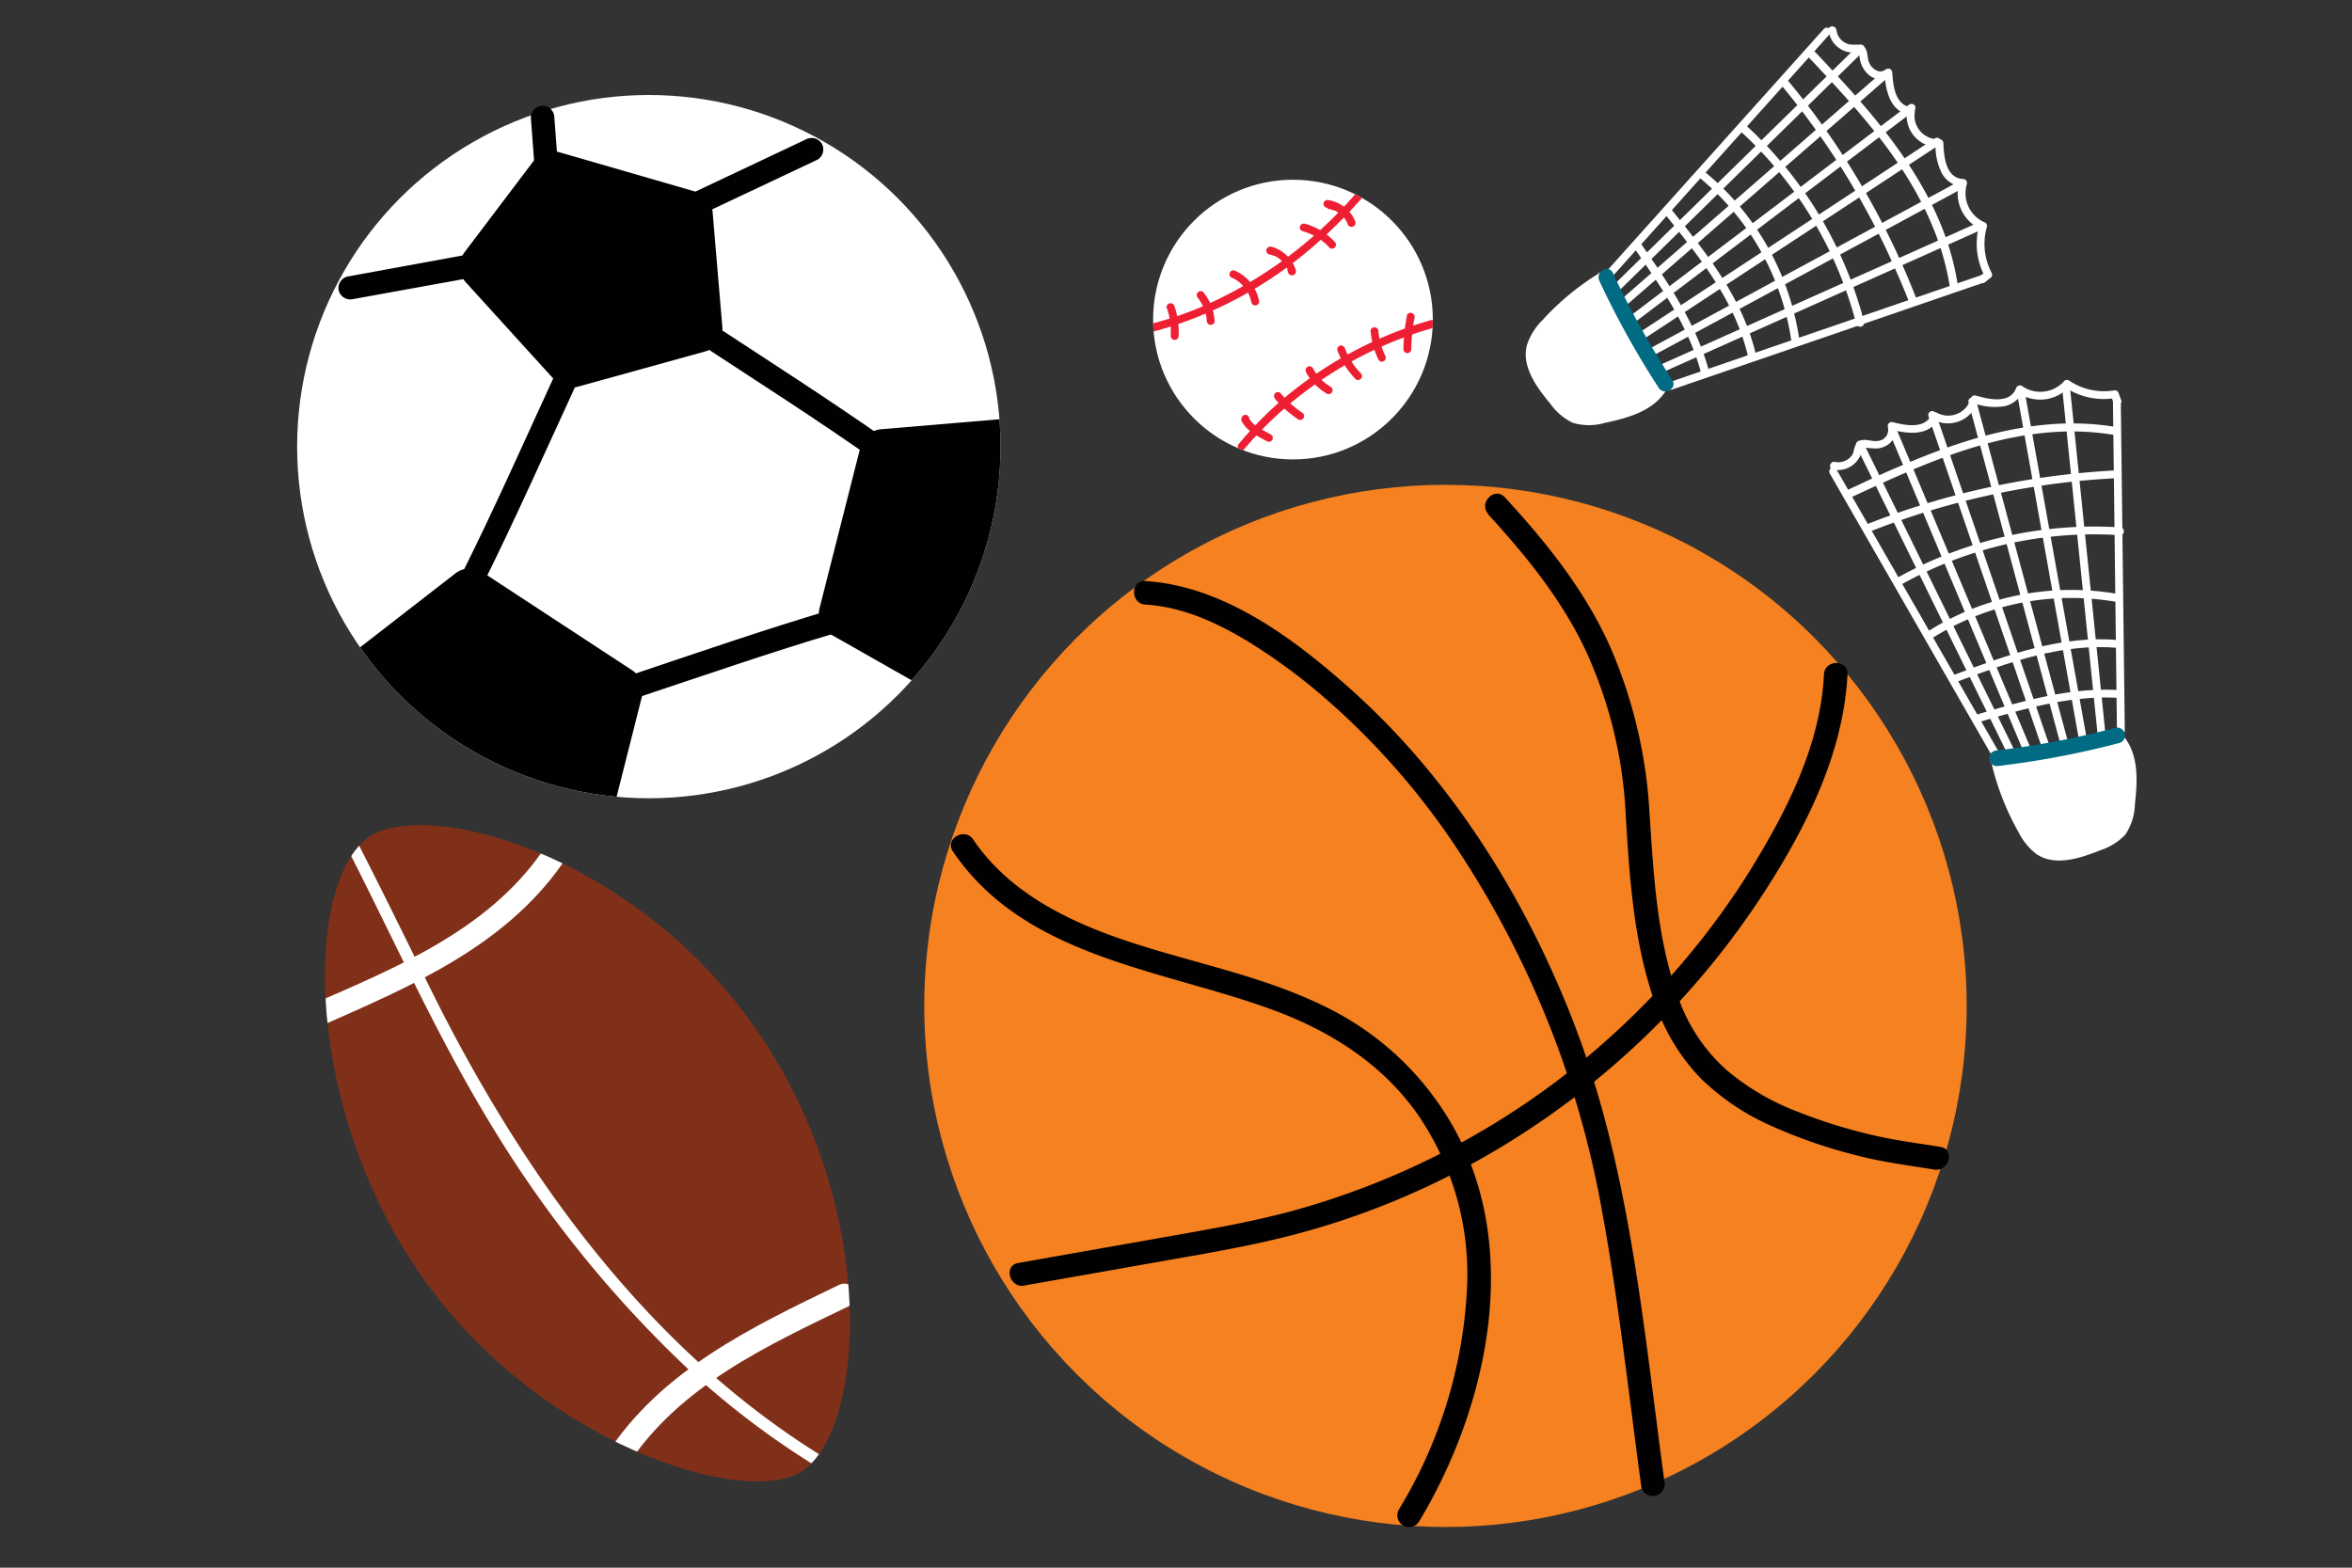 <svg id="Layer_1" data-name="Layer 1" xmlns="http://www.w3.org/2000/svg" xmlns:xlink="http://www.w3.org/1999/xlink" viewBox="0 0 300 200"><rect x="0" y="0" width="300" height="200" fill="#333333" stroke="none"/><defs><style>.cls-1,.cls-10{fill:none;}.cls-2{fill:#f58120;}.cls-3{fill:#fff;}.cls-4{fill:#010101;}.cls-5{clip-path:url(#clip-path);}.cls-6{fill:#803019;}.cls-7{clip-path:url(#clip-path-2);}.cls-8{clip-path:url(#clip-path-3);}.cls-9{fill:#ee1f33;}.cls-10{stroke:#fff;stroke-linecap:round;stroke-miterlimit:10;}.cls-11{fill:#016b83;}</style><clipPath id="clip-path"><circle class="cls-1" cx="82.76" cy="56.98" r="44.86"/></clipPath><clipPath id="clip-path-2"><path class="cls-1" d="M97.1,132.26c15.05,22.46,13.24,50,5.22,55.42-7.11,4.79-34.22-3.46-49.26-25.92s-14-51.15-5.22-55.42C56.32,102.22,82.06,109.8,97.1,132.26Z"/></clipPath><clipPath id="clip-path-3"><circle class="cls-1" cx="164.92" cy="40.77" r="17.84"/></clipPath></defs><title>Website Illustrations</title><circle class="cls-2" cx="184.37" cy="128.33" r="66.48"/><circle class="cls-3" cx="82.76" cy="56.98" r="44.86"/><path class="cls-4" d="M130.66,164l16.44-2.9c5.3-.94,10.62-1.81,15.85-3.06A99.77,99.77,0,0,0,186.78,149a103.81,103.81,0,0,0,37.34-33.8c5.75-8.63,11-18.61,11.53-29.17.09-1.93-2.91-1.92-3,0-.44,9.23-5,17.92-9.79,25.6a100.18,100.18,0,0,1-58.11,42.88c-5.59,1.5-11.3,2.45-17,3.46l-17.89,3.16c-1.89.34-1.09,3.23.8,2.89Z"/><path class="cls-4" d="M212.3,189c-2.73-20-4.41-40.4-11.89-59.34C194.22,114,184.9,99.18,172.23,87.88c-7.2-6.43-16.17-13.14-26.14-13.75-1.92-.12-1.92,2.88,0,3,4.82.29,9.27,2.37,13.33,4.85A75.6,75.6,0,0,1,169,89.06a94.82,94.82,0,0,1,15.78,17.63,122.2,122.2,0,0,1,19.53,47.64c2.17,11.73,3.45,23.65,5.06,35.47a1.51,1.51,0,0,0,1.84,1A1.54,1.54,0,0,0,212.3,189Z"/><path class="cls-4" d="M189.8,65.61c4.78,5.2,9.23,10.67,12.31,17.07a56.46,56.46,0,0,1,5.24,21c.48,8.15,1,16.52,3.75,24.29a25.79,25.79,0,0,0,5.71,9.48,30.31,30.31,0,0,0,9,6.13,65.2,65.2,0,0,0,11.29,3.89c3.16.81,6.4,1.21,9.61,1.74,1.89.31,2.7-2.58.8-2.89-2.82-.47-5.66-.81-8.44-1.46a66.73,66.73,0,0,1-9.7-3,31.08,31.08,0,0,1-9.12-5.33,22.09,22.09,0,0,1-6.15-9.17c-2.82-7.72-3.19-16-3.73-24.06a61.42,61.42,0,0,0-4.89-20.55c-3.2-7.29-8.17-13.47-13.52-19.29-1.31-1.43-3.43.7-2.12,2.12Z"/><path class="cls-4" d="M121.54,108.61c9.1,13.47,26.39,15,40.46,20.1,7.41,2.67,14.13,6.84,18.75,13.35a36,36,0,0,1,6.35,22.68,59.91,59.91,0,0,1-8.69,27.87,1.5,1.5,0,0,0,2.59,1.51c8.63-14.36,13-34,4.85-49.47a37.52,37.52,0,0,0-16.37-16c-7.63-3.86-16-5.51-24.14-8.08S129,114.3,124.13,107.1c-1.07-1.59-3.67-.09-2.59,1.51Z"/><path class="cls-4" d="M67.71,15l.43,5.74a1.5,1.5,0,0,0,3,0L70.71,15a1.5,1.5,0,0,0-3,0Z"/><path class="cls-4" d="M102.81,17.78l-14,6.61a1.51,1.51,0,0,0-.54,2.06,1.54,1.54,0,0,0,2,.53l14-6.61a1.51,1.51,0,0,0,.54-2.06,1.53,1.53,0,0,0-2-.53Z"/><path class="cls-4" d="M70.92,47.5c-4,8.7-7.88,17.46-12.15,26-.86,1.72,1.73,3.25,2.59,1.52,4.27-8.57,8.16-17.33,12.15-26,.8-1.74-1.78-3.27-2.59-1.51Z"/><path class="cls-4" d="M88.94,43.65c7.63,5,15.33,9.92,22.79,15.17,1.58,1.11,3.09-1.49,1.52-2.59C105.79,51,98.08,46.06,90.45,41.06c-1.62-1.07-3.12,1.53-1.51,2.59Z"/><path class="cls-4" d="M80.91,89.13c8.65-2.88,17.29-5.88,26-8.47,1.85-.55,1.06-3.45-.79-2.9-8.75,2.6-17.39,5.59-26,8.48-1.83.6-1,3.5.8,2.89Z"/><path class="cls-4" d="M59.46,32.51,44.23,35.3a1.52,1.52,0,0,0-1,1.85,1.54,1.54,0,0,0,1.85,1L60.26,35.4a1.51,1.51,0,0,0,1.05-1.84,1.53,1.53,0,0,0-1.85-1.05Z"/><path class="cls-4" d="M70.72,48.46,59.4,36a3,3,0,0,1-.17-3.79l8.88-11.74a3,3,0,0,1,3.19-1.06l17.45,5.05A3,3,0,0,1,90.89,27l1.24,14.67A3,3,0,0,1,90,44.82L73.72,49.33A3,3,0,0,1,70.72,48.46Z"/><g class="cls-5"><path class="cls-4" d="M48.8,110.27,40.32,89.68a3,3,0,0,1,.93-3.47L58.09,73.15A3,3,0,0,1,61.54,73L80.66,85.53a3,3,0,0,1,1.25,3.21L76.69,109.4a3,3,0,0,1-2.82,2.25l-22.26.46A3,3,0,0,1,48.8,110.27Z"/><path class="cls-4" d="M125.31,91.92l-19.37-11a3,3,0,0,1-1.41-3.31L109.76,57a3,3,0,0,1,2.63-2.24l22.77-1.92a3,3,0,0,1,3,1.76l8.62,19.5a3,3,0,0,1-.84,3.5L128.65,91.64A3,3,0,0,1,125.31,91.92Z"/></g><path class="cls-6" d="M97.1,132.26c15.05,22.46,13.24,50,5.22,55.42-7.11,4.79-34.22-3.46-49.26-25.92s-14-51.15-5.22-55.42C56.32,102.22,82.06,109.8,97.1,132.26Z"/><g class="cls-7"><path class="cls-3" d="M80,187c6.63-10.21,17.94-15.38,28.53-20.49,1.74-.84.22-3.42-1.51-2.59-11.12,5.37-22.66,10.87-29.61,21.57C76.38,187.08,79,188.59,80,187Z"/><path class="cls-3" d="M69.06,108.78c-7,9.94-18.55,14.67-29.31,19.37-1.76.77-.24,3.36,1.52,2.59,11.33-5,23-10,30.38-20.44,1.12-1.59-1.48-3.09-2.59-1.52Z"/><path class="cls-3" d="M43.44,106.57c6.4,12.33,12,25.16,19.24,37a147.48,147.48,0,0,0,25,31,106.08,106.08,0,0,0,17.7,13.27.75.75,0,0,0,.75-1.3c-22.74-13.59-38.79-35.69-50.53-59C52,120.31,48.47,113,44.74,105.81c-.45-.86-1.74-.1-1.3.76Z"/></g><circle class="cls-3" cx="164.92" cy="40.77" r="17.84"/><g class="cls-8"><path class="cls-9" d="M158.66,57.34a49.4,49.4,0,0,1,24.08-15.49.5.5,0,0,0-.26-1,50.77,50.77,0,0,0-19.91,11A49.13,49.13,0,0,0,158,56.64c-.42.48.28,1.19.7.7Z"/><path class="cls-9" d="M173.71,23.77A54.83,54.83,0,0,1,153,39.26a46.7,46.7,0,0,1-6.63,2.17c-.62.15-.36,1.11.27,1A51.61,51.61,0,0,0,169,30.09a60.75,60.75,0,0,0,5.39-5.61c.41-.49-.29-1.2-.71-.71Z"/></g><path class="cls-9" d="M148.85,39.34a9.35,9.35,0,0,1,.48,3.52.51.51,0,0,0,.5.5.5.5,0,0,0,.5-.5,10.18,10.18,0,0,0-.52-3.79.5.5,0,1,0-1,.27Z"/><path class="cls-9" d="M152.79,38a5.72,5.72,0,0,1,.78,1.36,5.2,5.2,0,0,1,.36,1.59.51.51,0,0,0,.5.5.5.5,0,0,0,.5-.5,6.52,6.52,0,0,0-1.43-3.66.5.5,0,0,0-.71,0,.51.51,0,0,0,0,.71Z"/><path class="cls-9" d="M157.12,35.42a4.38,4.38,0,0,1,2.5,3.18.51.51,0,0,0,.61.35.51.51,0,0,0,.35-.62,5.34,5.34,0,0,0-3-3.77.5.5,0,1,0-.51.86Z"/><path class="cls-9" d="M162,32.48a3.53,3.53,0,0,1,.46.15h0l.11,0,.21.12.41.26,0,0,.09.08.18.17c.12.11.22.23.33.35s0-.06,0,0a.61.61,0,0,0,.07.1l.13.2c.08.13.15.27.22.41l0,.06c0-.05,0-.06,0,0s0,.08,0,.11.06.17.08.25a.5.5,0,0,0,1-.26,4.46,4.46,0,0,0-3.12-3,.5.5,0,1,0-.27,1Z"/><path class="cls-9" d="M166.16,29.5a7.16,7.16,0,0,1,3.39,2.07.5.5,0,0,0,.71,0,.51.51,0,0,0,0-.7,8.07,8.07,0,0,0-3.83-2.33.52.52,0,0,0-.62.35.5.5,0,0,0,.35.61Z"/><path class="cls-9" d="M169.36,26.65c-.11,0,0,0,0,0l.11,0,.24.06.22.07.12.05s.12.05.07,0l.06,0,.12.06.2.11.21.13.09.07s.13.09.05,0a3.49,3.49,0,0,1,.35.32,1,1,0,0,1,.17.18l.07.08s.07.08,0,0c.1.13.19.27.28.41s.07.13.1.2l.06.12c0-.08,0,0,0,.05a.5.5,0,1,0,1-.27,4.44,4.44,0,0,0-3.57-2.78.51.51,0,0,0-.5.5.51.51,0,0,0,.5.5Z"/><path class="cls-9" d="M179.46,40.27a23.64,23.64,0,0,0-.45,4.28.5.5,0,0,0,1,0,22.65,22.65,0,0,1,.41-4,.5.5,0,1,0-1-.26Z"/><path class="cls-9" d="M174.82,42.25a10.74,10.74,0,0,0,1,3.64.5.5,0,0,0,.87-.51,9.4,9.4,0,0,1-.88-3.13.5.5,0,0,0-1,0Z"/><path class="cls-9" d="M170.59,44.7a10.48,10.48,0,0,0,2.31,3.66.5.5,0,0,0,.7-.71,8.63,8.63,0,0,1-1.19-1.5q-.25-.4-.48-.84a9.2,9.2,0,0,1-.38-.87.52.52,0,0,0-.62-.35.49.49,0,0,0-.34.61Z"/><path class="cls-9" d="M166.55,47.44a7.13,7.13,0,0,0,2.66,2.76.5.5,0,1,0,.51-.86l-.39-.25-.17-.12-.08-.06c-.05,0,.06.05,0,0q-.34-.28-.66-.6l-.29-.33a1,1,0,0,1-.13-.16c-.09-.11.05.08,0,0l-.06-.08a8.65,8.65,0,0,1-.47-.76.5.5,0,0,0-.87.5Z"/><path class="cls-9" d="M162.59,50.84a14.6,14.6,0,0,0,3,2.67.5.5,0,0,0,.68-.17.51.51,0,0,0-.17-.69l-.4-.27-.18-.14a.39.39,0,0,1-.1-.08s0,0,0,0l0,0c-.25-.19-.5-.4-.74-.61a14.45,14.45,0,0,1-1.33-1.38.5.5,0,0,0-.71,0,.51.51,0,0,0,0,.7Z"/><path class="cls-9" d="M158.25,53.44c.58,1.48,2.09,2.16,3.39,2.88a.5.5,0,0,0,.5-.86c-.62-.35-1.26-.67-1.85-1.08l-.19-.13c-.07-.06.09.07,0,0l-.09-.07c-.12-.1-.23-.21-.34-.32l-.15-.18,0,0-.06-.09-.12-.2,0-.1c-.05-.1,0,.05,0,0a.51.51,0,0,0-.62-.35.5.5,0,0,0-.35.61Z"/><path class="cls-3" d="M204.08,34.79a33.55,33.55,0,0,0-7.38,6.1A7.84,7.84,0,0,0,194.77,44c-.74,2.72,1.21,5.38,3,7.54a7.54,7.54,0,0,0,2.86,2.41,7.36,7.36,0,0,0,4.08,0c2.76-.59,5.73-1.39,7.45-3.64a2.05,2.05,0,0,0,.46-1,2.33,2.33,0,0,0-.34-1.27,67.86,67.86,0,0,0-8.46-13.29"/><line class="cls-10" x1="204.91" y1="35.36" x2="233.01" y2="4.02"/><line class="cls-10" x1="213.1" y1="49.23" x2="252.92" y2="35.56"/><line class="cls-10" x1="205.54" y1="37.34" x2="237.34" y2="6.18"/><line class="cls-10" x1="207.07" y1="38.61" x2="240.58" y2="9.42"/><line class="cls-10" x1="208.15" y1="40.77" x2="243.82" y2="13.75"/><line class="cls-10" x1="209.23" y1="42.93" x2="247.07" y2="18.07"/><line class="cls-10" x1="210.31" y1="45.09" x2="250.31" y2="23.47"/><line class="cls-10" x1="211.4" y1="47.25" x2="252.47" y2="28.88"/><path class="cls-11" d="M204,35.83a111.47,111.47,0,0,0,7.57,13.65c.7,1.07,2.44.07,1.73-1a111.47,111.47,0,0,1-7.57-13.65c-.54-1.17-2.27-.15-1.73,1Z"/><path class="cls-3" d="M208.42,31.6c3.45,5,7,10.07,8.56,16a.5.5,0,0,0,1-.27c-1.61-6-5.16-11.18-8.66-16.22-.36-.53-1.23,0-.86.5Z"/><path class="cls-3" d="M212.47,27.45c4.4,5.45,9,11.18,10.52,18.16.14.63,1.11.36,1-.27-1.61-7.15-6.28-13-10.78-18.59-.41-.5-1.11.21-.71.7Z"/><path class="cls-3" d="M216.52,22.46a33.25,33.25,0,0,1,12,21.23c.09.63,1.06.36,1-.27a34.26,34.26,0,0,0-8.16-17.72,33.54,33.54,0,0,0-4.13-3.95c-.5-.4-1.21.31-.71.71Z"/><path class="cls-3" d="M221.83,16.59A50.41,50.41,0,0,1,236.76,41.3a.5.5,0,0,0,1-.27,51.67,51.67,0,0,0-10.59-20.39,50.31,50.31,0,0,0-4.59-4.76c-.48-.43-1.19.28-.71.71Z"/><path class="cls-3" d="M227.16,10.81a100.11,100.11,0,0,1,13.47,21.06c1,2.18,2,4.4,2.87,6.65.23.59,1.2.34,1-.26a100.75,100.75,0,0,0-12.2-22.49c-1.39-1.94-2.86-3.83-4.39-5.66-.41-.5-1.12.21-.71.7Z"/><path class="cls-3" d="M230.48,7.07c6.31,6.72,12.84,13.68,16.26,22.41a33.21,33.21,0,0,1,2,7.33c.09.63,1.05.36,1-.27-1.34-9.29-6.84-17.21-12.9-24.11-1.81-2.06-3.69-4.07-5.57-6.07-.44-.47-1.15.24-.71.71Z"/><path class="cls-3" d="M233.24,3.83a3.17,3.17,0,0,0,1.38,2.33,3,3,0,0,0,1.36.52c.26,0,.51,0,.77,0s.38.12.43.49a3.47,3.47,0,0,0,1.38,2.54,2.27,2.27,0,0,0,2.65-.11l-.85-.36c.14,2.26.68,5.1,3.39,5.43l-.49-.63a4,4,0,0,0,4.12,4.72l-.5-.5a7.81,7.81,0,0,0,.82,3.87,3.36,3.36,0,0,0,2.7,1.71l-.48-.63a5,5,0,0,0,2.89,6.09l-.35-.61a9,9,0,0,0,.71,6.6l.08-.6-.76.59c-.51.39.2,1.1.71.71l.75-.59a.5.5,0,0,0,.08-.61,7.85,7.85,0,0,1-.6-5.84.51.51,0,0,0-.35-.61,4.05,4.05,0,0,1-2.2-4.87.5.5,0,0,0-.48-.63c-2.23-.11-2.46-2.92-2.52-4.58a.5.5,0,0,0-.5-.5,3,3,0,0,1-3.15-3.46.51.51,0,0,0-.48-.63c-2.05-.25-2.29-2.84-2.39-4.43a.51.51,0,0,0-.86-.35c-.76.59-1.71-.1-2.05-.81S238.3,6.52,237.8,6s-1.43-.15-2.12-.4a2.15,2.15,0,0,1-1.44-1.76c-.07-.63-1.07-.64-1,0Z"/><path class="cls-3" d="M254,97.28a33.49,33.49,0,0,0,3.48,8.91,8,8,0,0,0,2.31,2.8c2.36,1.55,5.49.53,8.11-.52a7.55,7.55,0,0,0,3.19-2,7.28,7.28,0,0,0,1.22-3.89c.32-2.81.48-5.88-1.11-8.21a2,2,0,0,0-.8-.76,2.42,2.42,0,0,0-1.31-.07,67.71,67.71,0,0,0-15.28,3.87"/><line class="cls-10" x1="254.79" y1="96.66" x2="233.82" y2="60.15"/><line class="cls-10" x1="270.52" y1="93.22" x2="270.01" y2="51.12"/><line class="cls-10" x1="256.86" y1="96.68" x2="237.23" y2="56.72"/><line class="cls-10" x1="258.54" y1="95.63" x2="241.32" y2="54.66"/><line class="cls-10" x1="260.94" y1="95.28" x2="246.45" y2="52.94"/><line class="cls-10" x1="263.33" y1="94.93" x2="251.57" y2="51.21"/><line class="cls-10" x1="265.72" y1="94.58" x2="257.72" y2="49.82"/><line class="cls-10" x1="268.11" y1="94.23" x2="263.53" y2="49.46"/><path class="cls-11" d="M254.72,97.74a113.46,113.46,0,0,0,15.6-2.95,1,1,0,0,0-.54-1.93,108.43,108.43,0,0,1-15.06,2.88,1,1,0,0,0-1,1,1,1,0,0,0,1,1Z"/><path class="cls-3" d="M252.34,92.15c5.81-1.73,11.74-3.46,17.86-3.12.65,0,.64-1,0-1-6.2-.34-12.24,1.41-18.12,3.15a.5.5,0,0,0,.26,1Z"/><path class="cls-3" d="M249.55,87c6.59-2.49,13.49-5,20.65-4.34.64.06.64-.94,0-1C263,81,256,83.56,249.28,86.08c-.59.22-.33,1.19.27,1Z"/><path class="cls-3" d="M246.2,81.58A33.17,33.17,0,0,1,270,76.8c.63.11.9-.85.27-1a34.33,34.33,0,0,0-24.57,4.88c-.54.35,0,1.22.51.87Z"/><path class="cls-3" d="M242.28,74.7a50.41,50.41,0,0,1,28.14-6.42c.64,0,.64-1,0-1A51.63,51.63,0,0,0,247.64,71a51,51,0,0,0-5.86,2.84.5.5,0,0,0,.5.86Z"/><path class="cls-3" d="M238.35,67.88a99.6,99.6,0,0,1,24.43-6.25c2.36-.3,4.74-.5,7.12-.62.64,0,.64-1,0-1a100.92,100.92,0,0,0-25,4.48q-3.47,1.08-6.85,2.42c-.59.24-.33,1.2.27,1Z"/><path class="cls-3" d="M236,63.5c8.26-3.84,16.78-7.78,26-8.38a33,33,0,0,1,7.81.39c.62.12.89-.85.26-1-9.39-1.66-18.72,1.12-27.3,4.79-2.45,1-4.87,2.17-7.29,3.29-.58.27-.07,1.14.51.87Z"/><path class="cls-3" d="M233.73,59.89a3.14,3.14,0,0,0,2.54-.52,3.25,3.25,0,0,0,.89-1,3,3,0,0,0,.27-.64c.11-.35,0-.62.54-.61a11.32,11.32,0,0,0,1.55.09,2.91,2.91,0,0,0,1.41-.57,2.24,2.24,0,0,0,.78-2.47l-.61.61c2.07.54,5,1,6.15-1.43l-.69.18a4,4,0,0,0,5.76-2.47l-.62.35a7.64,7.64,0,0,0,4.09.39,3.39,3.39,0,0,0,2.3-2l-.74.29a5.05,5.05,0,0,0,6.61-.77l-.6.07a8.88,8.88,0,0,0,6.5,1.38l-.62-.35.32.91c.22.6,1.18.34,1-.27l-.33-.91a.51.51,0,0,0-.61-.34,7.92,7.92,0,0,1-5.73-1.28.5.5,0,0,0-.6.08,4.06,4.06,0,0,1-5.4.62.52.52,0,0,0-.74.3c-.79,2.07-3.58,1.38-5.15.93a.49.49,0,0,0-.61.35,3,3,0,0,1-4.29,1.87.51.51,0,0,0-.69.18c-.9,1.94-3.38,1.4-5,1a.5.5,0,0,0-.61.61,1.42,1.42,0,0,1-1.3,1.78c-.78.13-1.8-.43-2.47.11s-.44,1.29-.89,1.83a2.17,2.17,0,0,1-2.09.74c-.63-.14-.89.83-.27,1Z"/></svg>